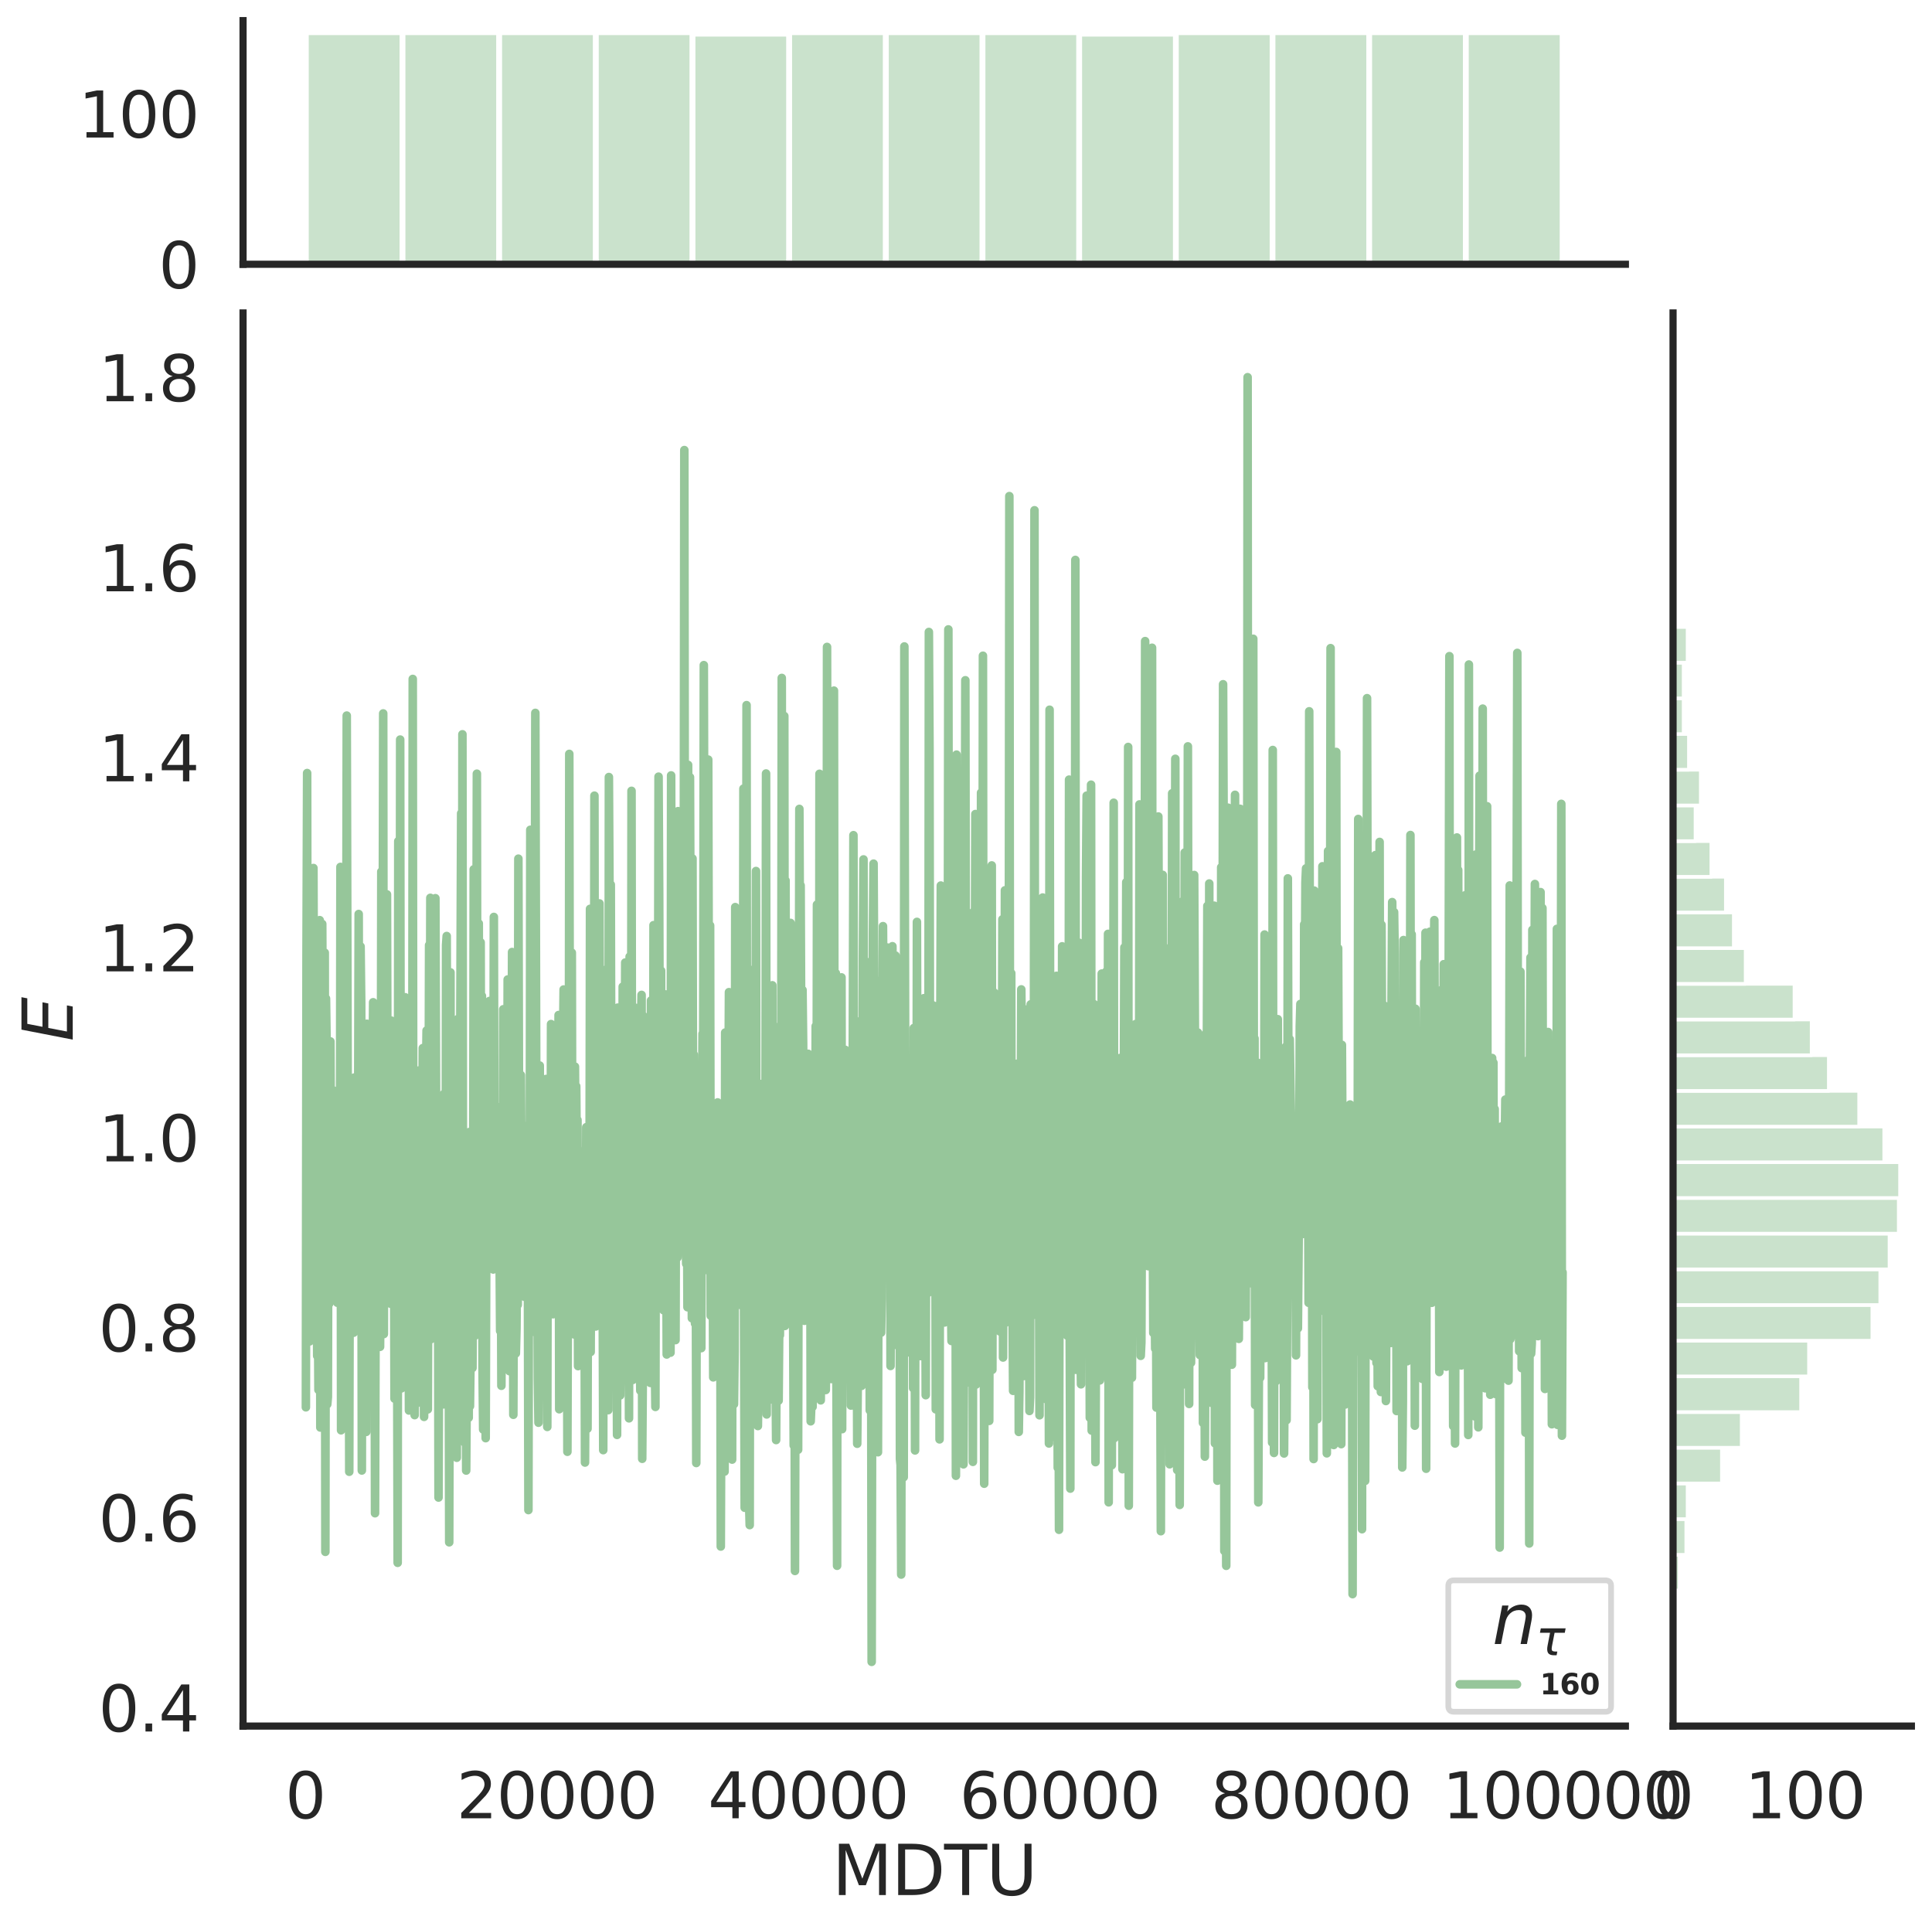 <?xml version="1.0" encoding="utf-8" standalone="no"?>
<!DOCTYPE svg PUBLIC "-//W3C//DTD SVG 1.1//EN"
  "http://www.w3.org/Graphics/SVG/1.1/DTD/svg11.dtd">
<svg height="674.159pt" version="1.1" viewBox="0 0 674.984 674.159" width="674.984pt" xmlns="http://www.w3.org/2000/svg" xmlns:xlink="http://www.w3.org/1999/xlink">
 <defs>
  <style type="text/css">*{stroke-linecap:butt;stroke-linejoin:round;}</style>
 </defs>
 <g id="figure_1">
  <g id="patch_1">
   <path d="M 0 674.159 
L 674.984 674.159 
L 674.984 0 
L 0 0 
z
" style="fill:#ffffff;"/>
  </g>
  <g id="axes_1">
   <g id="patch_2">
    <path d="M 84.914 602.94 
L 567.864 602.94 
L 567.864 109.327 
L 84.914 109.327 
z
" style="fill:none;"/>
   </g>
   <g id="matplotlib.axis_1">
    <g id="xtick_1">
     <g id="text_1">
      <!-- 0 -->
      <g style="fill:#262626;" transform="translate(99.648 635.157)scale(0.22 -0.22)">
       <defs>
        <path d="M 2034 4250 
Q 1547 4250 1301 3770 
Q 1056 3291 1056 2328 
Q 1056 1369 1301 889 
Q 1547 409 2034 409 
Q 2525 409 2770 889 
Q 3016 1369 3016 2328 
Q 3016 3291 2770 3770 
Q 2525 4250 2034 4250 
z
M 2034 4750 
Q 2819 4750 3233 4129 
Q 3647 3509 3647 2328 
Q 3647 1150 3233 529 
Q 2819 -91 2034 -91 
Q 1250 -91 836 529 
Q 422 1150 422 2328 
Q 422 3509 836 4129 
Q 1250 4750 2034 4750 
z
" id="DejaVuSans-30" transform="scale(0.016)"/>
       </defs>
       <use xlink:href="#DejaVuSans-30"/>
      </g>
     </g>
    </g>
    <g id="xtick_2">
     <g id="text_2">
      <!-- 20000 -->
      <g style="fill:#262626;" transform="translate(159.506 635.157)scale(0.22 -0.22)">
       <defs>
        <path d="M 1228 531 
L 3431 531 
L 3431 0 
L 469 0 
L 469 531 
Q 828 903 1448 1529 
Q 2069 2156 2228 2338 
Q 2531 2678 2651 2914 
Q 2772 3150 2772 3378 
Q 2772 3750 2511 3984 
Q 2250 4219 1831 4219 
Q 1534 4219 1204 4116 
Q 875 4013 500 3803 
L 500 4441 
Q 881 4594 1212 4672 
Q 1544 4750 1819 4750 
Q 2544 4750 2975 4387 
Q 3406 4025 3406 3419 
Q 3406 3131 3298 2873 
Q 3191 2616 2906 2266 
Q 2828 2175 2409 1742 
Q 1991 1309 1228 531 
z
" id="DejaVuSans-32" transform="scale(0.016)"/>
       </defs>
       <use xlink:href="#DejaVuSans-32"/>
       <use x="63.623" xlink:href="#DejaVuSans-30"/>
       <use x="127.246" xlink:href="#DejaVuSans-30"/>
       <use x="190.869" xlink:href="#DejaVuSans-30"/>
       <use x="254.492" xlink:href="#DejaVuSans-30"/>
      </g>
     </g>
    </g>
    <g id="xtick_3">
     <g id="text_3">
      <!-- 40000 -->
      <g style="fill:#262626;" transform="translate(247.359 635.157)scale(0.22 -0.22)">
       <defs>
        <path d="M 2419 4116 
L 825 1625 
L 2419 1625 
L 2419 4116 
z
M 2253 4666 
L 3047 4666 
L 3047 1625 
L 3713 1625 
L 3713 1100 
L 3047 1100 
L 3047 0 
L 2419 0 
L 2419 1100 
L 313 1100 
L 313 1709 
L 2253 4666 
z
" id="DejaVuSans-34" transform="scale(0.016)"/>
       </defs>
       <use xlink:href="#DejaVuSans-34"/>
       <use x="63.623" xlink:href="#DejaVuSans-30"/>
       <use x="127.246" xlink:href="#DejaVuSans-30"/>
       <use x="190.869" xlink:href="#DejaVuSans-30"/>
       <use x="254.492" xlink:href="#DejaVuSans-30"/>
      </g>
     </g>
    </g>
    <g id="xtick_4">
     <g id="text_4">
      <!-- 60000 -->
      <g style="fill:#262626;" transform="translate(335.212 635.157)scale(0.22 -0.22)">
       <defs>
        <path d="M 2113 2584 
Q 1688 2584 1439 2293 
Q 1191 2003 1191 1497 
Q 1191 994 1439 701 
Q 1688 409 2113 409 
Q 2538 409 2786 701 
Q 3034 994 3034 1497 
Q 3034 2003 2786 2293 
Q 2538 2584 2113 2584 
z
M 3366 4563 
L 3366 3988 
Q 3128 4100 2886 4159 
Q 2644 4219 2406 4219 
Q 1781 4219 1451 3797 
Q 1122 3375 1075 2522 
Q 1259 2794 1537 2939 
Q 1816 3084 2150 3084 
Q 2853 3084 3261 2657 
Q 3669 2231 3669 1497 
Q 3669 778 3244 343 
Q 2819 -91 2113 -91 
Q 1303 -91 875 529 
Q 447 1150 447 2328 
Q 447 3434 972 4092 
Q 1497 4750 2381 4750 
Q 2619 4750 2861 4703 
Q 3103 4656 3366 4563 
z
" id="DejaVuSans-36" transform="scale(0.016)"/>
       </defs>
       <use xlink:href="#DejaVuSans-36"/>
       <use x="63.623" xlink:href="#DejaVuSans-30"/>
       <use x="127.246" xlink:href="#DejaVuSans-30"/>
       <use x="190.869" xlink:href="#DejaVuSans-30"/>
       <use x="254.492" xlink:href="#DejaVuSans-30"/>
      </g>
     </g>
    </g>
    <g id="xtick_5">
     <g id="text_5">
      <!-- 80000 -->
      <g style="fill:#262626;" transform="translate(423.065 635.157)scale(0.22 -0.22)">
       <defs>
        <path d="M 2034 2216 
Q 1584 2216 1326 1975 
Q 1069 1734 1069 1313 
Q 1069 891 1326 650 
Q 1584 409 2034 409 
Q 2484 409 2743 651 
Q 3003 894 3003 1313 
Q 3003 1734 2745 1975 
Q 2488 2216 2034 2216 
z
M 1403 2484 
Q 997 2584 770 2862 
Q 544 3141 544 3541 
Q 544 4100 942 4425 
Q 1341 4750 2034 4750 
Q 2731 4750 3128 4425 
Q 3525 4100 3525 3541 
Q 3525 3141 3298 2862 
Q 3072 2584 2669 2484 
Q 3125 2378 3379 2068 
Q 3634 1759 3634 1313 
Q 3634 634 3220 271 
Q 2806 -91 2034 -91 
Q 1263 -91 848 271 
Q 434 634 434 1313 
Q 434 1759 690 2068 
Q 947 2378 1403 2484 
z
M 1172 3481 
Q 1172 3119 1398 2916 
Q 1625 2713 2034 2713 
Q 2441 2713 2670 2916 
Q 2900 3119 2900 3481 
Q 2900 3844 2670 4047 
Q 2441 4250 2034 4250 
Q 1625 4250 1398 4047 
Q 1172 3844 1172 3481 
z
" id="DejaVuSans-38" transform="scale(0.016)"/>
       </defs>
       <use xlink:href="#DejaVuSans-38"/>
       <use x="63.623" xlink:href="#DejaVuSans-30"/>
       <use x="127.246" xlink:href="#DejaVuSans-30"/>
       <use x="190.869" xlink:href="#DejaVuSans-30"/>
       <use x="254.492" xlink:href="#DejaVuSans-30"/>
      </g>
     </g>
    </g>
    <g id="xtick_6">
     <g id="text_6">
      <!-- 100000 -->
      <g style="fill:#262626;" transform="translate(503.919 635.157)scale(0.22 -0.22)">
       <defs>
        <path d="M 794 531 
L 1825 531 
L 1825 4091 
L 703 3866 
L 703 4441 
L 1819 4666 
L 2450 4666 
L 2450 531 
L 3481 531 
L 3481 0 
L 794 0 
L 794 531 
z
" id="DejaVuSans-31" transform="scale(0.016)"/>
       </defs>
       <use xlink:href="#DejaVuSans-31"/>
       <use x="63.623" xlink:href="#DejaVuSans-30"/>
       <use x="127.246" xlink:href="#DejaVuSans-30"/>
       <use x="190.869" xlink:href="#DejaVuSans-30"/>
       <use x="254.492" xlink:href="#DejaVuSans-30"/>
       <use x="318.115" xlink:href="#DejaVuSans-30"/>
      </g>
     </g>
    </g>
    <g id="text_7">
     <!-- MDTU -->
     <g style="fill:#262626;" transform="translate(290.683 661.968)scale(0.24 -0.24)">
      <defs>
       <path d="M 628 4666 
L 1569 4666 
L 2759 1491 
L 3956 4666 
L 4897 4666 
L 4897 0 
L 4281 0 
L 4281 4097 
L 3078 897 
L 2444 897 
L 1241 4097 
L 1241 0 
L 628 0 
L 628 4666 
z
" id="DejaVuSans-4d" transform="scale(0.016)"/>
       <path d="M 1259 4147 
L 1259 519 
L 2022 519 
Q 2988 519 3436 956 
Q 3884 1394 3884 2338 
Q 3884 3275 3436 3711 
Q 2988 4147 2022 4147 
L 1259 4147 
z
M 628 4666 
L 1925 4666 
Q 3281 4666 3915 4102 
Q 4550 3538 4550 2338 
Q 4550 1131 3912 565 
Q 3275 0 1925 0 
L 628 0 
L 628 4666 
z
" id="DejaVuSans-44" transform="scale(0.016)"/>
       <path d="M -19 4666 
L 3928 4666 
L 3928 4134 
L 2272 4134 
L 2272 0 
L 1638 0 
L 1638 4134 
L -19 4134 
L -19 4666 
z
" id="DejaVuSans-54" transform="scale(0.016)"/>
       <path d="M 556 4666 
L 1191 4666 
L 1191 1831 
Q 1191 1081 1462 751 
Q 1734 422 2344 422 
Q 2950 422 3222 751 
Q 3494 1081 3494 1831 
L 3494 4666 
L 4128 4666 
L 4128 1753 
Q 4128 841 3676 375 
Q 3225 -91 2344 -91 
Q 1459 -91 1007 375 
Q 556 841 556 1753 
L 556 4666 
z
" id="DejaVuSans-55" transform="scale(0.016)"/>
      </defs>
      <use xlink:href="#DejaVuSans-4d"/>
      <use x="86.279" xlink:href="#DejaVuSans-44"/>
      <use x="163.281" xlink:href="#DejaVuSans-54"/>
      <use x="224.365" xlink:href="#DejaVuSans-55"/>
     </g>
    </g>
   </g>
   <g id="matplotlib.axis_2">
    <g id="ytick_1">
     <g id="text_8">
      <!-- 0.4 -->
      <g style="fill:#262626;" transform="translate(34.428 604.835)scale(0.22 -0.22)">
       <defs>
        <path d="M 684 794 
L 1344 794 
L 1344 0 
L 684 0 
L 684 794 
z
" id="DejaVuSans-2e" transform="scale(0.016)"/>
       </defs>
       <use xlink:href="#DejaVuSans-30"/>
       <use x="63.623" xlink:href="#DejaVuSans-2e"/>
       <use x="95.41" xlink:href="#DejaVuSans-34"/>
      </g>
     </g>
    </g>
    <g id="ytick_2">
     <g id="text_9">
      <!-- 0.6 -->
      <g style="fill:#262626;" transform="translate(34.428 538.452)scale(0.22 -0.22)">
       <use xlink:href="#DejaVuSans-30"/>
       <use x="63.623" xlink:href="#DejaVuSans-2e"/>
       <use x="95.41" xlink:href="#DejaVuSans-36"/>
      </g>
     </g>
    </g>
    <g id="ytick_3">
     <g id="text_10">
      <!-- 0.8 -->
      <g style="fill:#262626;" transform="translate(34.428 472.069)scale(0.22 -0.22)">
       <use xlink:href="#DejaVuSans-30"/>
       <use x="63.623" xlink:href="#DejaVuSans-2e"/>
       <use x="95.41" xlink:href="#DejaVuSans-38"/>
      </g>
     </g>
    </g>
    <g id="ytick_4">
     <g id="text_11">
      <!-- 1.0 -->
      <g style="fill:#262626;" transform="translate(34.428 405.687)scale(0.22 -0.22)">
       <use xlink:href="#DejaVuSans-31"/>
       <use x="63.623" xlink:href="#DejaVuSans-2e"/>
       <use x="95.41" xlink:href="#DejaVuSans-30"/>
      </g>
     </g>
    </g>
    <g id="ytick_5">
     <g id="text_12">
      <!-- 1.2 -->
      <g style="fill:#262626;" transform="translate(34.428 339.304)scale(0.22 -0.22)">
       <use xlink:href="#DejaVuSans-31"/>
       <use x="63.623" xlink:href="#DejaVuSans-2e"/>
       <use x="95.41" xlink:href="#DejaVuSans-32"/>
      </g>
     </g>
    </g>
    <g id="ytick_6">
     <g id="text_13">
      <!-- 1.4 -->
      <g style="fill:#262626;" transform="translate(34.428 272.921)scale(0.22 -0.22)">
       <use xlink:href="#DejaVuSans-31"/>
       <use x="63.623" xlink:href="#DejaVuSans-2e"/>
       <use x="95.41" xlink:href="#DejaVuSans-34"/>
      </g>
     </g>
    </g>
    <g id="ytick_7">
     <g id="text_14">
      <!-- 1.6 -->
      <g style="fill:#262626;" transform="translate(34.428 206.538)scale(0.22 -0.22)">
       <use xlink:href="#DejaVuSans-31"/>
       <use x="63.623" xlink:href="#DejaVuSans-2e"/>
       <use x="95.41" xlink:href="#DejaVuSans-36"/>
      </g>
     </g>
    </g>
    <g id="ytick_8">
     <g id="text_15">
      <!-- 1.8 -->
      <g style="fill:#262626;" transform="translate(34.428 140.155)scale(0.22 -0.22)">
       <use xlink:href="#DejaVuSans-31"/>
       <use x="63.623" xlink:href="#DejaVuSans-2e"/>
       <use x="95.41" xlink:href="#DejaVuSans-38"/>
      </g>
     </g>
    </g>
    <g id="text_16">
     <!-- $E$ -->
     <g style="fill:#262626;" transform="translate(25.436 363.813)rotate(-90)scale(0.24 -0.24)">
      <defs>
       <path d="M 1081 4666 
L 4031 4666 
L 3928 4134 
L 1606 4134 
L 1338 2753 
L 3566 2753 
L 3463 2222 
L 1234 2222 
L 909 531 
L 3284 531 
L 3181 0 
L 172 0 
L 1081 4666 
z
" id="DejaVuSans-Oblique-45" transform="scale(0.016)"/>
      </defs>
      <use transform="translate(0 0.094)" xlink:href="#DejaVuSans-Oblique-45"/>
     </g>
    </g>
   </g>
   <g id="line2d_1">
    <path clip-path="url(#p1bda249f37)" d="M 106.867 491.587 
L 107.086 333.846 
L 107.306 270.037 
L 107.526 452.778 
L 107.745 456.443 
L 107.965 446.157 
L 108.184 468.561 
L 108.404 360.386 
L 108.624 461.802 
L 108.843 446.011 
L 109.063 362.826 
L 109.283 463.717 
L 109.502 303.212 
L 109.722 371.588 
L 109.941 322.833 
L 110.161 355.976 
L 110.381 445.389 
L 110.6 406.661 
L 110.82 473.621 
L 111.04 450.726 
L 111.259 485.503 
L 111.479 455.342 
L 111.699 321.425 
L 111.918 498.644 
L 112.138 425.204 
L 112.357 404.059 
L 112.577 322.738 
L 112.797 373.567 
L 113.016 397.56 
L 113.236 461.784 
L 113.456 332.787 
L 113.675 542.08 
L 113.895 348.789 
L 114.114 365.249 
L 114.334 490.532 
L 114.554 487.958 
L 114.773 379.547 
L 114.993 455.42 
L 115.213 454.779 
L 115.432 363.782 
L 115.652 411.685 
L 115.872 416.198 
L 116.091 426.263 
L 116.53 380.946 
L 116.75 405.434 
L 116.97 409.318 
L 117.189 401.774 
L 117.409 422.995 
L 117.629 433.35 
L 117.848 455.062 
L 118.068 434.913 
L 118.288 382.161 
L 118.727 445.879 
L 118.946 302.831 
L 119.166 499.618 
L 119.386 403.522 
L 119.605 411.306 
L 119.825 320.619 
L 120.045 442.887 
L 120.484 367.27 
L 120.703 415.967 
L 120.923 380.487 
L 121.143 249.964 
L 121.582 426.763 
L 121.802 405.948 
L 122.021 514.099 
L 122.241 405.223 
L 122.461 394.753 
L 122.68 415.468 
L 122.9 400.267 
L 123.119 443.369 
L 123.339 424.452 
L 123.559 465.525 
L 123.778 376.405 
L 123.998 441.264 
L 124.218 425.465 
L 124.437 442.207 
L 124.657 390.086 
L 124.876 412.214 
L 125.096 404.145 
L 125.316 319.281 
L 125.535 433.316 
L 125.755 424.449 
L 125.975 330.609 
L 126.194 350.157 
L 126.414 513.661 
L 126.634 369.548 
L 126.853 449.866 
L 127.073 402.866 
L 127.292 489.858 
L 127.512 473.385 
L 127.732 382.799 
L 127.951 500.178 
L 128.171 357.617 
L 128.391 388.185 
L 128.61 474.19 
L 128.83 466.677 
L 129.049 366.422 
L 129.269 489.765 
L 129.489 418.017 
L 129.708 419.058 
L 129.928 405.084 
L 130.367 350.103 
L 130.587 417.437 
L 130.807 405.699 
L 131.026 528.586 
L 131.465 369.83 
L 131.685 355.449 
L 131.905 371.179 
L 132.344 373.432 
L 132.564 465.086 
L 132.783 470.458 
L 133.003 433.419 
L 133.222 304.464 
L 133.442 411.833 
L 133.662 362.562 
L 133.881 249.211 
L 134.101 466.002 
L 134.321 357.888 
L 134.54 396.614 
L 134.76 353.687 
L 134.98 398.585 
L 135.199 312.427 
L 135.419 404.557 
L 136.078 443.991 
L 136.297 388.747 
L 136.517 455.428 
L 136.737 356.525 
L 136.956 359.083 
L 137.176 397.615 
L 137.396 402.992 
L 137.615 404.308 
L 137.835 488.563 
L 138.054 405.201 
L 138.274 440.523 
L 138.713 449.5 
L 138.933 545.908 
L 139.153 293.814 
L 139.592 429.109 
L 139.811 258.338 
L 140.031 444.183 
L 140.251 484.976 
L 140.47 388.346 
L 140.91 462.643 
L 141.569 348.362 
L 141.788 373.872 
L 142.008 462.623 
L 142.227 399.782 
L 142.447 421.614 
L 142.667 425.114 
L 142.886 492.704 
L 143.326 370.64 
L 143.545 402.924 
L 143.765 416.457 
L 143.984 455.7 
L 144.204 237.165 
L 144.424 454.649 
L 144.643 439.137 
L 144.863 494.32 
L 145.083 397.989 
L 145.302 485.229 
L 145.522 438.576 
L 145.742 490.103 
L 145.961 430.363 
L 146.181 419.585 
L 146.4 373.932 
L 146.62 381.585 
L 146.84 416.476 
L 147.279 373.537 
L 147.499 412.762 
L 147.718 366.115 
L 148.157 494.932 
L 148.377 477.487 
L 148.597 450.293 
L 148.816 378.247 
L 149.036 359.976 
L 149.256 468.036 
L 149.475 492.313 
L 149.915 330.145 
L 150.134 395.34 
L 150.354 313.632 
L 150.573 467.79 
L 150.793 391.969 
L 151.013 404.374 
L 151.232 430.654 
L 151.452 387.395 
L 151.672 453.055 
L 152.111 313.759 
L 152.55 445.686 
L 152.77 406.561 
L 152.989 405.213 
L 153.209 523.107 
L 153.429 456.116 
L 153.648 478.126 
L 153.868 459.084 
L 154.307 467.659 
L 154.527 436.71 
L 154.746 487.45 
L 154.966 490.569 
L 155.186 382.03 
L 155.405 418.75 
L 155.625 480.417 
L 155.845 330.179 
L 156.064 326.966 
L 156.284 409.391 
L 156.504 387.143 
L 156.723 439.991 
L 156.943 538.744 
L 157.382 339.662 
L 157.602 508.739 
L 158.041 394.501 
L 158.261 451.358 
L 158.48 411.781 
L 158.7 405.963 
L 158.919 396.506 
L 159.139 418.91 
L 159.578 509.205 
L 160.018 355.925 
L 160.237 467.237 
L 160.457 401.635 
L 160.677 394.475 
L 161.116 284.115 
L 161.335 457.943 
L 161.555 256.502 
L 161.775 449.391 
L 161.994 457.956 
L 162.214 454.427 
L 162.434 504.046 
L 162.653 399.112 
L 162.873 513.681 
L 163.312 451.199 
L 163.532 447.88 
L 163.751 495.232 
L 163.971 395.448 
L 164.191 491.193 
L 164.41 472.859 
L 164.63 411.383 
L 164.85 398.283 
L 165.069 477.853 
L 165.289 432.231 
L 165.508 303.675 
L 165.728 451.019 
L 165.948 466.565 
L 166.167 457.304 
L 166.607 270.263 
L 166.826 435.131 
L 167.266 322.568 
L 167.485 457.011 
L 167.924 329.179 
L 168.144 428.36 
L 168.364 347.893 
L 168.583 477.742 
L 168.803 499.34 
L 169.023 400.24 
L 169.242 428.91 
L 169.462 350.762 
L 169.681 502.365 
L 170.121 358.458 
L 170.34 414.069 
L 170.56 419.782 
L 170.78 408.642 
L 170.999 349.667 
L 171.219 397.599 
L 171.439 405.88 
L 171.658 354.225 
L 171.878 436.166 
L 172.317 443.448 
L 172.537 320.3 
L 172.756 420.196 
L 172.976 400.665 
L 173.196 438.913 
L 173.415 433.27 
L 173.635 386.661 
L 173.854 397.048 
L 174.074 421.692 
L 174.294 402.876 
L 174.733 464.919 
L 174.953 419.542 
L 175.172 484.067 
L 175.392 444.872 
L 175.612 428.416 
L 175.831 352.552 
L 176.49 420.863 
L 176.71 427.806 
L 176.929 440.048 
L 177.149 434.806 
L 177.369 342.156 
L 177.588 407.487 
L 177.808 385.199 
L 178.027 478.978 
L 178.247 358.664 
L 178.467 453.207 
L 178.906 332.559 
L 179.126 388.322 
L 179.345 494.203 
L 179.785 377.059 
L 180.004 460.493 
L 180.224 472.751 
L 180.443 463.903 
L 180.663 432.683 
L 180.883 455.807 
L 181.102 299.945 
L 181.322 388.355 
L 181.542 418.623 
L 181.761 421.478 
L 181.981 375.531 
L 182.2 410.733 
L 182.42 411.24 
L 182.64 393.003 
L 183.299 453.007 
L 183.738 402.33 
L 183.958 434.496 
L 184.177 448.989 
L 184.397 421.802 
L 184.616 527.487 
L 184.836 407.886 
L 185.056 434.139 
L 185.275 289.859 
L 185.495 372.973 
L 185.715 312.08 
L 185.934 419.473 
L 186.154 465.211 
L 186.374 388.12 
L 186.593 413.932 
L 186.813 352.862 
L 187.032 249.024 
L 187.472 431.442 
L 187.691 425.73 
L 187.911 481.46 
L 188.131 496.966 
L 188.35 385.858 
L 188.57 372.214 
L 188.789 452.013 
L 189.009 460.186 
L 189.448 397.288 
L 189.668 469.392 
L 189.888 410.022 
L 190.327 385.148 
L 190.547 477.215 
L 190.766 376.908 
L 190.986 463.025 
L 191.205 498.439 
L 191.425 377.217 
L 191.645 394.943 
L 191.864 448.647 
L 192.084 422.578 
L 192.304 443.611 
L 192.523 357.726 
L 192.743 363.643 
L 192.962 392.951 
L 193.182 459.081 
L 193.402 447.696 
L 193.621 456.562 
L 193.841 398.076 
L 194.061 401.062 
L 194.28 386.773 
L 194.5 442.454 
L 194.72 445.399 
L 194.939 376.412 
L 195.159 354.566 
L 195.378 492.264 
L 195.598 381.713 
L 195.818 379.525 
L 196.037 454.21 
L 196.257 486.902 
L 196.477 374.104 
L 196.696 364.736 
L 196.916 345.654 
L 197.135 412.044 
L 197.355 423.754 
L 197.575 489.986 
L 197.794 396.851 
L 198.014 417.589 
L 198.234 507.115 
L 198.453 430.951 
L 198.673 461.496 
L 198.893 263.347 
L 199.112 397.829 
L 199.332 418.698 
L 199.551 345.764 
L 199.771 332.781 
L 199.991 434.505 
L 200.21 414.939 
L 200.43 460.965 
L 200.65 466.143 
L 200.869 372.577 
L 201.089 402.147 
L 201.309 379.406 
L 201.528 407.971 
L 201.748 391.205 
L 201.967 477.199 
L 202.187 451.593 
L 202.407 444.607 
L 202.626 412.817 
L 202.846 429.603 
L 203.066 430.432 
L 203.505 462.836 
L 203.724 402.134 
L 203.944 428.656 
L 204.164 428.833 
L 204.383 510.883 
L 204.603 468.67 
L 204.823 393.747 
L 205.262 499.062 
L 205.482 416.647 
L 205.701 456.113 
L 205.921 444.316 
L 206.14 317.481 
L 206.36 472.258 
L 206.58 409.983 
L 206.799 445.464 
L 207.019 407.431 
L 207.239 455.939 
L 207.458 437.237 
L 207.678 277.94 
L 207.897 442.975 
L 208.117 463.362 
L 208.337 326.696 
L 208.556 408.296 
L 208.776 389.011 
L 208.996 436.495 
L 209.215 390.62 
L 209.435 315.583 
L 209.874 460.034 
L 210.094 458.177 
L 210.313 381.097 
L 210.753 506.548 
L 210.972 370.453 
L 211.192 363.874 
L 211.412 371.355 
L 211.631 460.943 
L 211.851 424.778 
L 212.07 434.712 
L 212.29 338.265 
L 212.51 492.578 
L 212.729 271.432 
L 212.949 311.971 
L 213.169 409.954 
L 213.388 309.017 
L 213.608 399.513 
L 213.828 396.731 
L 214.047 451.861 
L 214.267 384.771 
L 214.486 454.444 
L 214.706 379.393 
L 215.145 465.006 
L 215.365 451.249 
L 215.585 501.226 
L 215.804 351.981 
L 216.024 440.99 
L 216.243 472.12 
L 216.683 487.431 
L 216.902 465.615 
L 217.122 397.016 
L 217.342 453.945 
L 217.561 344.653 
L 217.781 445.155 
L 218.001 430.029 
L 218.22 392.797 
L 218.44 336.229 
L 218.879 434.516 
L 219.099 354.003 
L 219.318 375.872 
L 219.538 413.137 
L 219.758 495.442 
L 219.977 334.153 
L 220.197 469.411 
L 220.417 471.811 
L 220.636 276.254 
L 220.856 447.447 
L 221.075 482.022 
L 221.295 474.827 
L 221.515 402.708 
L 221.734 451.97 
L 221.954 438.664 
L 222.174 352.076 
L 222.393 446.465 
L 222.832 373.262 
L 223.052 476.386 
L 223.272 367.493 
L 223.491 468.599 
L 223.711 485.774 
L 223.931 359.759 
L 224.15 347.537 
L 224.37 509.575 
L 224.59 479.2 
L 224.809 354.955 
L 225.029 394.64 
L 225.248 367.012 
L 225.688 450.901 
L 225.907 380.212 
L 226.127 360.062 
L 226.347 427.079 
L 226.566 373.559 
L 226.786 362.339 
L 227.005 375.922 
L 227.225 483.07 
L 227.445 349.498 
L 227.664 467.745 
L 228.104 445.735 
L 228.323 323.174 
L 228.543 346.055 
L 228.763 473.221 
L 228.982 491.453 
L 229.202 356.43 
L 229.421 416.05 
L 229.641 386.477 
L 229.861 391.396 
L 230.08 271.303 
L 230.3 312.314 
L 230.52 379.257 
L 230.739 377.665 
L 230.959 339.066 
L 231.178 435.458 
L 231.618 400.665 
L 231.837 457.691 
L 232.057 428.766 
L 232.277 348.233 
L 232.496 347.376 
L 232.936 473.138 
L 233.155 402.01 
L 233.375 408.577 
L 233.814 453.476 
L 234.034 411.223 
L 234.253 472.504 
L 234.473 270.864 
L 234.912 440.978 
L 235.132 384.607 
L 235.352 415.218 
L 235.571 429.617 
L 235.791 397.75 
L 236.01 468.111 
L 236.23 379.878 
L 236.45 400.449 
L 236.669 439.297 
L 236.889 283.351 
L 237.109 384.961 
L 237.328 397.479 
L 237.548 361.078 
L 237.767 289.635 
L 237.987 360.585 
L 238.207 353.809 
L 238.426 292.804 
L 238.646 428.763 
L 238.866 340.218 
L 239.085 157.218 
L 239.305 352.804 
L 239.525 432.085 
L 239.744 441.481 
L 239.964 402.432 
L 240.183 456.625 
L 240.403 267.182 
L 240.623 451.22 
L 240.842 433.268 
L 241.062 271.489 
L 241.501 406.415 
L 241.721 460.474 
L 241.94 299.883 
L 242.16 416.558 
L 242.38 368.345 
L 242.599 403.731 
L 242.819 462.341 
L 243.039 408.428 
L 243.258 511.043 
L 243.478 415.348 
L 243.917 465.754 
L 244.137 397.341 
L 244.356 381.08 
L 244.576 435.168 
L 244.796 448.84 
L 245.015 470.918 
L 245.235 396.096 
L 245.455 361.114 
L 245.674 372.548 
L 245.894 232.338 
L 246.113 322.791 
L 246.772 408.153 
L 246.992 372.555 
L 247.212 360.359 
L 247.431 265.338 
L 247.871 444.191 
L 248.09 323.281 
L 248.31 459.608 
L 248.529 405.807 
L 248.749 434.202 
L 248.969 430.777 
L 249.188 481.129 
L 249.408 406.603 
L 249.628 420.47 
L 249.847 419.413 
L 250.067 436.91 
L 250.287 435.211 
L 250.506 471.296 
L 250.726 385.091 
L 250.945 449.644 
L 251.165 422.005 
L 251.385 462.267 
L 251.604 423.903 
L 251.824 540.224 
L 252.044 478.216 
L 252.263 471.446 
L 252.483 451.965 
L 252.702 396.928 
L 252.922 430.352 
L 253.142 514.047 
L 253.361 360.688 
L 253.581 490.215 
L 253.801 395.308 
L 254.02 481.884 
L 254.24 417.164 
L 254.46 391.999 
L 254.679 346.574 
L 255.118 419.577 
L 255.338 369.16 
L 255.558 468.611 
L 255.777 509.85 
L 255.997 389.666 
L 256.436 490.499 
L 256.656 472.14 
L 256.875 316.866 
L 257.095 370.252 
L 257.315 365.995 
L 257.534 415.422 
L 257.754 389.593 
L 257.974 450.428 
L 258.193 436.08 
L 258.413 429.894 
L 258.633 359.801 
L 258.852 455.877 
L 259.072 423.476 
L 259.291 451.605 
L 259.511 426.983 
L 259.731 275.489 
L 259.95 457.321 
L 260.17 526.674 
L 260.39 378.798 
L 260.609 451.02 
L 260.829 246.315 
L 261.048 467.201 
L 261.268 369.487 
L 261.488 369.981 
L 261.707 524.894 
L 261.927 532.735 
L 262.147 338.816 
L 262.366 488.646 
L 262.806 375.22 
L 263.025 399.562 
L 263.245 446.972 
L 263.464 371.03 
L 263.684 427.358 
L 263.904 416.211 
L 264.123 304.262 
L 264.343 475.872 
L 264.563 416.08 
L 264.782 498.127 
L 265.002 482.08 
L 265.221 478.383 
L 265.441 466.486 
L 265.661 378.651 
L 265.88 403.401 
L 266.1 460.384 
L 266.32 440.189 
L 266.539 482.788 
L 266.979 387.226 
L 267.198 401.351 
L 267.418 403.921 
L 267.637 270.194 
L 267.857 494.085 
L 268.077 377.935 
L 268.516 446.26 
L 268.736 399.512 
L 269.175 488.851 
L 269.395 405.099 
L 269.614 383.346 
L 269.834 344.178 
L 270.053 464.671 
L 270.493 358.504 
L 270.712 460.812 
L 270.932 475.796 
L 271.152 503.021 
L 271.591 429.27 
L 271.81 417.678 
L 272.03 489.258 
L 272.25 463.302 
L 272.469 466.422 
L 272.689 414.892 
L 272.909 410.244 
L 273.128 236.815 
L 273.348 453.833 
L 273.568 419.384 
L 273.787 443.834 
L 274.007 250.111 
L 274.226 463.166 
L 274.446 307.579 
L 274.666 446.947 
L 274.885 442.185 
L 275.325 374.214 
L 275.544 353.178 
L 275.764 430.212 
L 275.983 452.049 
L 276.203 322.387 
L 276.423 431.383 
L 276.642 426.612 
L 276.862 408.968 
L 277.301 504.904 
L 277.521 427.005 
L 277.741 548.749 
L 277.96 454.304 
L 278.18 487.068 
L 278.619 374.699 
L 278.839 506.411 
L 279.278 282.564 
L 279.498 333.547 
L 279.717 309.292 
L 280.156 417.753 
L 280.376 345.811 
L 280.596 364.76 
L 280.815 453.487 
L 281.035 461.363 
L 281.255 448.594 
L 281.474 378.708 
L 281.694 397.401 
L 281.914 434.424 
L 282.133 433.639 
L 282.353 368.11 
L 282.572 373.839 
L 282.792 388.433 
L 283.012 378.764 
L 283.231 496.476 
L 283.451 491.081 
L 283.671 383.185 
L 283.89 491.438 
L 284.11 399.575 
L 284.33 439.489 
L 284.549 407.704 
L 284.769 431.804 
L 284.988 358.422 
L 285.208 458.381 
L 285.428 315.989 
L 285.647 317.175 
L 285.867 364.984 
L 286.087 480.545 
L 286.306 270.301 
L 286.745 489.154 
L 287.185 431.334 
L 287.404 421.184 
L 287.624 404.812 
L 287.844 466.498 
L 288.063 420.311 
L 288.283 405.711 
L 288.503 485.55 
L 288.722 463.293 
L 288.942 225.982 
L 289.161 344.417 
L 289.381 384.858 
L 289.601 286.049 
L 289.82 312.36 
L 290.26 463.104 
L 290.479 481.709 
L 290.699 364.568 
L 290.918 471.707 
L 291.138 435.016 
L 291.358 241.249 
L 291.577 410.575 
L 291.797 386.243 
L 292.017 339.948 
L 292.236 482.343 
L 292.456 546.938 
L 292.676 369.007 
L 293.115 437.073 
L 293.334 445.219 
L 293.554 426.258 
L 293.774 483.408 
L 293.993 341.417 
L 294.213 499.221 
L 294.433 393.384 
L 294.652 466.783 
L 294.872 455.563 
L 295.091 383.12 
L 295.311 366.724 
L 295.531 371.087 
L 295.75 389.914 
L 295.97 481.433 
L 296.629 406.737 
L 297.068 448.1 
L 297.288 490.968 
L 297.507 435.748 
L 297.727 439.465 
L 298.166 291.742 
L 298.386 427.452 
L 298.606 412.268 
L 298.825 491.285 
L 299.045 356.618 
L 299.484 504.314 
L 299.704 480.203 
L 299.923 409.563 
L 300.143 419.315 
L 300.363 438.279 
L 300.582 472.435 
L 300.802 458.724 
L 301.022 484.097 
L 301.241 479.124 
L 301.461 334.236 
L 301.68 300.206 
L 301.9 418.463 
L 302.12 345.076 
L 302.339 407.25 
L 302.559 429.884 
L 302.779 427.52 
L 302.998 447.023 
L 303.218 336.131 
L 303.438 428.188 
L 303.657 410.652 
L 303.877 492.667 
L 304.096 371.269 
L 304.316 442.543 
L 304.536 580.503 
L 304.975 325.655 
L 305.195 301.687 
L 305.414 340.333 
L 305.634 413.639 
L 305.853 435.778 
L 306.073 342.409 
L 306.293 432.693 
L 306.512 390.281 
L 306.732 507.285 
L 306.952 421.026 
L 307.171 436.91 
L 307.391 344.468 
L 307.611 426.202 
L 307.83 465.522 
L 308.05 453.66 
L 308.269 402.405 
L 308.489 323.519 
L 308.928 392.438 
L 309.148 428.679 
L 309.368 429.43 
L 309.587 431.593 
L 310.026 330.989 
L 310.685 432.918 
L 310.905 343.315 
L 311.125 477.145 
L 311.564 350.646 
L 311.784 330.534 
L 312.003 449.014 
L 312.223 444.302 
L 312.442 393.871 
L 312.662 462.521 
L 312.882 333.81 
L 313.101 445.542 
L 313.321 469.879 
L 313.541 452.195 
L 313.76 420.57 
L 313.98 418.837 
L 314.199 351.494 
L 314.419 509.604 
L 314.639 511.698 
L 314.858 550.011 
L 315.078 428.101 
L 315.298 377.683 
L 315.517 395.654 
L 315.737 515.991 
L 315.957 225.818 
L 316.396 452.912 
L 316.615 388.426 
L 316.835 369.185 
L 317.055 442.378 
L 317.274 372.983 
L 317.494 448.695 
L 317.933 472.486 
L 318.153 444.368 
L 318.373 398.136 
L 318.592 399.526 
L 318.812 409.064 
L 319.031 484.89 
L 319.251 359.11 
L 319.471 413.072 
L 319.69 506.653 
L 319.91 360.22 
L 320.13 470.548 
L 320.349 322.027 
L 320.569 417.993 
L 320.788 384.705 
L 321.008 432.574 
L 321.228 436.683 
L 321.447 411.11 
L 321.667 473.703 
L 321.887 397.577 
L 322.106 450.762 
L 322.326 450.366 
L 322.546 420.025 
L 322.765 348.693 
L 322.985 412.868 
L 323.204 411.978 
L 323.424 487.353 
L 323.644 372.467 
L 323.863 423.699 
L 324.083 431.12 
L 324.303 451.594 
L 324.522 220.756 
L 324.742 261.498 
L 324.961 416.694 
L 325.181 428.001 
L 325.401 389.294 
L 325.62 395.396 
L 325.84 351.133 
L 326.06 415.317 
L 326.279 361.399 
L 326.499 428.869 
L 326.719 388.946 
L 326.938 492.297 
L 327.158 351.461 
L 327.377 446.187 
L 327.597 384.381 
L 327.817 361.803 
L 328.036 377.595 
L 328.256 502.79 
L 328.476 373.186 
L 328.695 309.334 
L 328.915 450.331 
L 329.134 340.57 
L 329.354 432.146 
L 329.574 398.734 
L 329.793 460.873 
L 330.013 461.951 
L 330.233 390.457 
L 330.452 407.04 
L 330.672 340.521 
L 330.892 418.787 
L 331.111 365.078 
L 331.331 219.862 
L 331.55 415.1 
L 331.77 434.529 
L 331.99 366.19 
L 332.209 450.231 
L 332.429 468.426 
L 332.649 339.637 
L 332.868 455.836 
L 333.088 463.97 
L 333.308 410.875 
L 333.527 414.404 
L 333.747 355.854 
L 333.966 515.501 
L 334.186 263.601 
L 334.625 401.023 
L 334.845 394.488 
L 335.065 403.142 
L 335.284 332.012 
L 335.504 432.254 
L 335.723 341.134 
L 335.943 432.85 
L 336.163 474.488 
L 336.382 433.567 
L 336.602 511.509 
L 336.822 465.637 
L 337.261 237.624 
L 337.481 392.097 
L 337.7 404.918 
L 337.92 482.925 
L 338.139 363.338 
L 338.359 347.807 
L 338.579 415.306 
L 338.798 425.981 
L 339.238 424.623 
L 339.457 469.851 
L 339.677 400.812 
L 339.896 510.644 
L 340.116 318.531 
L 340.336 431.176 
L 340.775 284.365 
L 340.995 483.646 
L 341.214 448.318 
L 341.434 434.613 
L 341.654 411.493 
L 341.873 299.872 
L 342.093 458.607 
L 342.312 418.343 
L 342.532 458.667 
L 342.752 276.898 
L 342.971 362.124 
L 343.191 401.199 
L 343.411 229.061 
L 343.63 423.667 
L 343.85 518.275 
L 344.069 416.111 
L 344.289 435.773 
L 344.509 395.007 
L 344.948 484.975 
L 345.168 432.714 
L 345.387 350.687 
L 345.607 496.332 
L 345.827 410.557 
L 346.046 375.385 
L 346.266 451.053 
L 346.485 302.307 
L 346.705 478.478 
L 346.925 363.103 
L 347.144 367.618 
L 347.364 346.74 
L 347.584 419.628 
L 347.803 361.738 
L 348.243 371.712 
L 348.462 454.835 
L 348.682 403.135 
L 348.901 456.313 
L 349.121 411.755 
L 349.341 465.099 
L 349.56 416.299 
L 349.78 450.5 
L 350 407.57 
L 350.219 321.135 
L 350.439 474.193 
L 350.658 376.723 
L 350.878 413.68 
L 351.098 311.003 
L 351.317 462.045 
L 351.537 375.525 
L 351.757 389.179 
L 351.976 334.47 
L 352.196 391.716 
L 352.416 384.768 
L 352.635 173.296 
L 352.855 377.744 
L 353.074 373.288 
L 353.294 339.943 
L 353.514 460.214 
L 353.733 454.063 
L 353.953 485.836 
L 354.392 416.513 
L 354.612 453.51 
L 354.831 424.164 
L 355.051 416.791 
L 355.271 371.588 
L 355.49 432.534 
L 355.71 380.129 
L 355.93 500.182 
L 356.149 485.931 
L 356.369 405.715 
L 356.589 411.086 
L 356.808 345.611 
L 357.028 367.597 
L 357.247 434.681 
L 357.467 418.887 
L 357.687 480.656 
L 358.126 446.796 
L 358.346 352.641 
L 358.785 443.156 
L 359.004 468.209 
L 359.224 457.238 
L 359.444 421.93 
L 359.663 492.871 
L 359.883 488.082 
L 360.103 350.829 
L 360.322 442.048 
L 360.542 393.208 
L 360.762 459.44 
L 360.981 399.814 
L 361.201 398.608 
L 361.42 178.244 
L 361.64 437.144 
L 361.86 411.56 
L 362.079 421.97 
L 362.299 454.367 
L 362.519 379.6 
L 362.738 425.23 
L 362.958 423.786 
L 363.177 494.375 
L 363.397 352.463 
L 363.617 393.826 
L 363.836 474.756 
L 364.056 440.7 
L 364.276 313.518 
L 364.495 373.228 
L 364.715 385.037 
L 364.935 432.139 
L 365.154 426.352 
L 365.374 413.152 
L 365.593 488.819 
L 365.813 485.705 
L 366.033 392.359 
L 366.252 419.112 
L 366.472 504.224 
L 366.692 247.918 
L 366.911 375.348 
L 367.131 348.897 
L 367.57 501.956 
L 368.229 435.187 
L 368.449 463.286 
L 368.668 462.263 
L 368.888 454.864 
L 369.108 340.879 
L 369.547 512.708 
L 369.766 457.589 
L 369.986 534.368 
L 370.206 416.983 
L 370.425 416.56 
L 370.645 355.317 
L 370.865 428.819 
L 371.084 330.567 
L 371.304 411.307 
L 371.963 339.178 
L 372.182 439.422 
L 372.402 423.718 
L 372.622 375.015 
L 372.841 466.531 
L 373.061 360.988 
L 373.281 440.968 
L 373.5 272.341 
L 373.72 464.564 
L 373.939 519.988 
L 374.159 298.466 
L 374.379 436.957 
L 374.598 447.33 
L 374.818 374.801 
L 375.038 343.885 
L 375.477 446.729 
L 375.697 195.59 
L 375.916 478.486 
L 376.136 412.189 
L 376.575 469.894 
L 376.795 336.649 
L 377.014 329.326 
L 377.234 347.909 
L 377.454 467.852 
L 377.673 483.56 
L 377.893 367.745 
L 378.112 464.115 
L 378.332 384.762 
L 378.552 403.443 
L 378.771 407.633 
L 378.991 361.207 
L 379.211 438.946 
L 379.43 306.341 
L 379.65 277.939 
L 379.87 364.968 
L 380.089 390.71 
L 380.309 460.938 
L 380.528 414.623 
L 380.748 495.236 
L 381.187 274.106 
L 381.407 499.724 
L 381.627 450.07 
L 381.846 476.748 
L 382.066 379.141 
L 382.286 350.788 
L 382.725 510.744 
L 383.164 402.16 
L 383.384 433.078 
L 383.603 423.961 
L 383.823 364.947 
L 384.043 389.9 
L 384.262 482.19 
L 384.482 395.038 
L 384.701 456.411 
L 384.921 340.088 
L 385.141 468.147 
L 385.58 413.919 
L 385.8 453.179 
L 386.459 339.408 
L 386.678 392.748 
L 386.898 481.12 
L 387.117 326.221 
L 387.337 524.78 
L 387.557 407.274 
L 387.776 475.976 
L 387.996 493.34 
L 388.216 412.022 
L 388.435 511.817 
L 388.655 424.651 
L 388.874 418.307 
L 389.094 280.411 
L 389.314 502.372 
L 389.533 415.369 
L 389.753 399.264 
L 389.973 419.879 
L 390.412 425.904 
L 390.632 414.029 
L 390.851 465.989 
L 391.071 427.575 
L 391.29 369.589 
L 391.51 376.27 
L 391.73 488.796 
L 391.949 451.204 
L 392.169 513.219 
L 392.608 389.483 
L 392.828 330.93 
L 393.047 424.67 
L 393.487 308.144 
L 393.706 354.731 
L 393.926 450.523 
L 394.146 260.93 
L 394.365 525.967 
L 394.585 403.537 
L 394.805 379.313 
L 395.024 475.378 
L 395.244 368.209 
L 395.463 481.268 
L 395.683 416.353 
L 395.903 390.075 
L 396.122 380.053 
L 396.562 425.664 
L 396.781 357.709 
L 397.001 439.971 
L 397.221 371.546 
L 397.44 453.39 
L 397.66 402.999 
L 397.879 461.769 
L 398.099 280.995 
L 398.319 418.02 
L 398.538 473.608 
L 398.758 468.892 
L 399.197 350.242 
L 399.417 397.835 
L 399.636 387.78 
L 399.856 409.523 
L 400.076 223.944 
L 400.295 293.948 
L 400.515 410.966 
L 400.735 382.118 
L 400.954 437.847 
L 401.174 442.301 
L 401.394 347.556 
L 401.613 354.362 
L 401.833 293.016 
L 402.052 334.088 
L 402.272 422.015 
L 402.492 226.276 
L 402.711 418.641 
L 402.931 465.621 
L 403.151 424.938 
L 403.59 471.094 
L 403.809 426.696 
L 404.029 491.695 
L 404.249 431.256 
L 404.468 470.982 
L 404.688 285.214 
L 405.567 534.866 
L 405.786 427.261 
L 406.006 410.296 
L 406.225 305.617 
L 406.445 394.45 
L 406.665 416.652 
L 406.884 356.337 
L 407.104 400.944 
L 407.324 474.69 
L 407.543 381.22 
L 407.763 369.284 
L 407.982 460.187 
L 408.202 357.26 
L 408.422 353.107 
L 408.641 511.497 
L 408.861 489.211 
L 409.081 330.732 
L 409.3 431.342 
L 409.52 277.105 
L 409.74 482.417 
L 409.959 317.024 
L 410.179 480.466 
L 410.618 265.061 
L 410.838 436.624 
L 411.057 349.313 
L 411.277 513.508 
L 411.497 415.818 
L 411.716 479.593 
L 411.936 458.709 
L 412.155 525.691 
L 412.375 388.841 
L 412.595 407.859 
L 412.814 482.347 
L 413.034 483.781 
L 413.254 314.79 
L 413.693 430.131 
L 413.913 297.786 
L 414.132 416.406 
L 414.352 429.77 
L 414.571 417.493 
L 414.791 390.088 
L 415.011 260.717 
L 415.45 490.415 
L 415.67 350.869 
L 415.889 368.467 
L 416.109 476.027 
L 416.329 379.028 
L 416.548 350.426 
L 416.768 466.407 
L 417.207 305.646 
L 417.646 400.583 
L 417.866 387.161 
L 418.086 443.394 
L 418.305 433.94 
L 418.525 360.686 
L 418.744 449.629 
L 418.964 451.467 
L 419.184 473.324 
L 419.403 433.983 
L 419.623 449.923 
L 419.843 442.94 
L 420.062 405.978 
L 420.282 497.035 
L 420.502 496.894 
L 420.721 441.59 
L 420.941 508.813 
L 421.16 461.223 
L 421.38 360.935 
L 421.6 379.33 
L 421.819 316.439 
L 422.039 436.409 
L 422.259 483.446 
L 422.478 308.619 
L 422.698 427.655 
L 422.917 344.411 
L 423.137 484.252 
L 423.357 490.074 
L 423.576 413.55 
L 423.796 378.356 
L 424.016 318.079 
L 424.235 316.38 
L 424.455 504.176 
L 424.675 391.187 
L 424.894 442.633 
L 425.114 374.039 
L 425.333 517.226 
L 425.553 358.776 
L 425.773 364.946 
L 426.432 491.272 
L 426.651 302.954 
L 426.871 506.892 
L 427.31 239.018 
L 427.53 294.354 
L 427.749 541.776 
L 427.969 434.116 
L 428.189 453.553 
L 428.408 546.96 
L 428.628 328.41 
L 428.848 426.03 
L 429.067 282.141 
L 429.287 459.437 
L 429.506 339.701 
L 429.726 432.061 
L 430.165 345.163 
L 430.385 476.709 
L 430.824 351.124 
L 431.264 461.801 
L 431.483 277.64 
L 431.703 394.527 
L 432.142 422.946 
L 432.362 296.696 
L 432.581 311.881 
L 432.801 467.687 
L 433.021 432.675 
L 433.24 282.518 
L 433.46 419.953 
L 433.679 354.31 
L 433.899 361.991 
L 434.119 380.628 
L 434.338 375.866 
L 434.558 360.977 
L 434.778 445.571 
L 434.997 419.291 
L 435.217 460.095 
L 435.437 394.743 
L 435.656 436.3 
L 435.876 131.764 
L 436.095 431.607 
L 436.535 342.724 
L 436.754 425.189 
L 436.974 448.244 
L 437.413 394.998 
L 437.633 399.842 
L 437.852 223.141 
L 438.072 399.533 
L 438.292 362.729 
L 438.511 490.775 
L 438.731 472.158 
L 438.951 391.22 
L 439.17 386.841 
L 439.39 371.229 
L 439.61 524.791 
L 439.829 476.675 
L 440.049 377.169 
L 440.268 481.283 
L 440.488 437.058 
L 440.708 460.331 
L 440.927 436.886 
L 441.147 451.133 
L 441.367 409.37 
L 441.586 458.222 
L 441.806 326.443 
L 442.025 474.395 
L 442.245 416.6 
L 442.465 399.297 
L 442.684 367.001 
L 442.904 425.831 
L 443.124 363.005 
L 443.343 449.093 
L 443.783 383.933 
L 444.002 436.268 
L 444.222 438.812 
L 444.441 503.908 
L 444.661 261.982 
L 444.881 437.358 
L 445.1 507.527 
L 445.32 368.583 
L 445.54 470 
L 445.759 482.503 
L 445.979 365.553 
L 446.199 423.34 
L 446.418 356.012 
L 446.638 429.162 
L 446.857 367.028 
L 447.077 406.716 
L 447.297 426.057 
L 447.516 408.595 
L 447.956 461.817 
L 448.175 458.139 
L 448.395 421.1 
L 448.614 507.718 
L 448.834 474.363 
L 449.054 383.22 
L 449.273 365.58 
L 449.493 496.071 
L 449.713 453.642 
L 449.932 306.83 
L 450.152 389.926 
L 450.372 392.66 
L 450.591 362.993 
L 451.25 406.103 
L 451.47 432.573 
L 451.689 419.04 
L 451.909 428.67 
L 452.129 390.953 
L 452.348 407.317 
L 452.568 413.072 
L 452.787 473.438 
L 453.007 409.584 
L 453.227 416.137 
L 453.446 464.025 
L 453.886 412.846 
L 454.105 358.527 
L 454.325 350.694 
L 454.984 392.815 
L 455.203 431.045 
L 455.423 425.519 
L 455.643 322.888 
L 455.862 353.443 
L 456.082 308.233 
L 456.302 303.328 
L 456.521 429.172 
L 456.741 322.397 
L 457.18 455.08 
L 457.4 248.467 
L 457.839 419.89 
L 458.278 364.2 
L 458.498 484.586 
L 458.718 347.709 
L 458.937 509.661 
L 459.157 311.103 
L 459.376 437.561 
L 459.596 389.715 
L 459.816 400.037 
L 460.035 343.98 
L 460.255 495.75 
L 460.475 364.14 
L 460.694 365.164 
L 460.914 458.161 
L 461.133 423.367 
L 461.353 416.72 
L 461.573 431.666 
L 461.792 391.709 
L 462.012 302.603 
L 462.232 386.958 
L 462.451 363.419 
L 462.671 433.651 
L 462.891 315.989 
L 463.11 436.284 
L 463.33 418.449 
L 463.549 507.668 
L 463.989 297.277 
L 464.208 310.424 
L 464.428 365.759 
L 464.648 359.342 
L 464.867 226.404 
L 465.087 406.092 
L 465.307 326.788 
L 465.526 389.101 
L 465.746 493.281 
L 465.965 504.765 
L 466.185 461.009 
L 466.405 333.993 
L 466.624 409.145 
L 466.844 262.665 
L 467.064 423.341 
L 467.283 455.425 
L 467.503 331.225 
L 467.942 435.877 
L 468.162 408.896 
L 468.601 504.451 
L 468.821 364.989 
L 469.26 443.702 
L 469.48 391.01 
L 469.919 490.633 
L 470.138 438.525 
L 470.358 479.38 
L 470.578 458.443 
L 470.797 451.572 
L 471.017 476.91 
L 471.237 396.06 
L 471.456 443.078 
L 471.676 385.82 
L 472.115 433.642 
L 472.335 454.459 
L 472.554 556.847 
L 472.774 424.124 
L 472.994 414.742 
L 473.213 424.51 
L 473.433 457.236 
L 473.653 395.073 
L 473.872 400.858 
L 474.092 419.815 
L 474.311 426.092 
L 474.531 286.077 
L 474.751 472.131 
L 474.97 436.123 
L 475.19 426.043 
L 475.41 392.771 
L 475.629 429.459 
L 475.849 534.17 
L 476.068 348.005 
L 476.288 471.651 
L 476.508 344.051 
L 476.947 517.286 
L 477.167 421.003 
L 477.386 393.417 
L 477.606 243.884 
L 478.045 438.732 
L 478.265 459.092 
L 478.484 407.062 
L 478.704 460.146 
L 478.924 443.544 
L 479.143 398.419 
L 479.363 460.116 
L 479.583 425.152 
L 479.802 473.852 
L 480.022 417.834 
L 480.242 466.27 
L 480.461 298.724 
L 480.9 476.093 
L 481.12 433.706 
L 481.34 484.219 
L 481.559 463.265 
L 481.999 294.097 
L 482.218 424.195 
L 482.438 486.242 
L 482.657 323.038 
L 483.097 419.105 
L 483.316 455.891 
L 483.536 351.195 
L 483.756 385.985 
L 483.975 366.634 
L 484.195 489.397 
L 484.634 400.544 
L 484.854 385.85 
L 485.073 443.482 
L 485.293 367.067 
L 485.513 421.956 
L 485.732 371.111 
L 485.952 469.105 
L 486.172 348.831 
L 486.391 315.113 
L 486.611 350.931 
L 486.83 355.125 
L 487.05 318.601 
L 487.27 333.35 
L 487.489 410.913 
L 487.709 365.522 
L 487.929 492.884 
L 488.148 389.219 
L 488.368 407.593 
L 488.588 397.506 
L 488.807 398.023 
L 489.027 454.155 
L 489.246 366.615 
L 489.466 461.56 
L 489.686 387.401 
L 489.905 512.598 
L 490.125 489.69 
L 490.345 328.374 
L 490.564 442.805 
L 490.784 446.254 
L 491.003 344.178 
L 491.223 329.668 
L 491.443 378.131 
L 491.662 475.499 
L 491.882 352.127 
L 492.102 382.318 
L 492.321 341.673 
L 492.541 391.434 
L 492.761 291.68 
L 492.98 450.706 
L 493.2 326.378 
L 493.419 448.334 
L 493.639 438.742 
L 493.859 473.318 
L 494.078 379.245 
L 494.298 498.009 
L 494.518 352.376 
L 494.737 406.246 
L 494.957 373.696 
L 495.176 395.033 
L 495.396 366.518 
L 495.616 382.355 
L 495.835 476.306 
L 496.055 450.726 
L 496.275 398.497 
L 496.934 481.67 
L 497.153 427.869 
L 497.373 444.482 
L 497.592 336.157 
L 497.812 469.469 
L 498.032 325.812 
L 498.251 513.048 
L 498.471 393.208 
L 498.691 437.038 
L 498.91 442.515 
L 499.569 325.457 
L 500.008 447.168 
L 500.228 455.08 
L 500.448 433.33 
L 500.667 449.375 
L 500.887 347.578 
L 501.107 321.407 
L 501.546 446.782 
L 501.765 428.687 
L 501.985 374.143 
L 502.205 421.973 
L 502.424 410.111 
L 502.644 391.786 
L 502.864 479.261 
L 503.303 369.616 
L 503.523 408.475 
L 503.742 345.698 
L 504.181 455.299 
L 504.401 336.805 
L 504.621 459.353 
L 504.84 437.613 
L 505.06 447.752 
L 505.28 477.395 
L 505.499 422.847 
L 505.719 423.193 
L 505.938 428.13 
L 506.378 229.202 
L 506.597 454.392 
L 506.817 300.628 
L 507.037 448.799 
L 507.256 383.422 
L 507.476 406.264 
L 507.696 498.145 
L 507.915 476.758 
L 508.135 431.392 
L 508.354 504.232 
L 508.794 327.72 
L 509.013 292.539 
L 509.233 420.672 
L 509.453 303.91 
L 509.672 435.703 
L 510.111 330.116 
L 510.331 457.204 
L 510.551 476.959 
L 510.77 379.487 
L 510.99 402.896 
L 511.21 395.123 
L 511.429 475.751 
L 511.649 458.241 
L 511.869 312.742 
L 512.088 427.442 
L 512.308 460.677 
L 512.527 409.5 
L 512.747 429.311 
L 512.967 501.257 
L 513.186 232.129 
L 513.406 450.132 
L 513.626 457.575 
L 513.845 385.063 
L 514.065 352.975 
L 514.285 432.783 
L 514.504 410.363 
L 514.724 438.34 
L 514.943 423.093 
L 515.163 379.072 
L 515.383 494.808 
L 515.602 298.505 
L 515.822 377.621 
L 516.042 341.747 
L 516.261 381.407 
L 516.481 498.581 
L 516.7 336.704 
L 516.92 270.956 
L 517.14 372.317 
L 517.359 395.754 
L 517.579 460.667 
L 517.799 435.457 
L 518.018 247.537 
L 518.238 448.841 
L 518.458 459.559 
L 518.677 455.975 
L 518.897 484.952 
L 519.116 383.363 
L 519.336 391.569 
L 519.556 281.639 
L 519.775 484.467 
L 519.995 442.209 
L 520.215 453.511 
L 520.434 402.622 
L 520.654 487.199 
L 520.873 462.14 
L 521.313 369.585 
L 521.532 413.878 
L 521.752 371.196 
L 521.972 481.95 
L 522.191 387.393 
L 522.411 486.919 
L 522.85 429.771 
L 523.289 469.649 
L 523.509 420.666 
L 523.729 435.774 
L 523.948 540.583 
L 524.168 420.408 
L 524.388 480.426 
L 524.607 393.481 
L 524.827 397.772 
L 525.046 481.62 
L 525.266 406.42 
L 525.486 457.123 
L 525.705 402.371 
L 525.925 384.095 
L 526.364 475.252 
L 526.584 479.748 
L 526.804 384.203 
L 527.023 482.277 
L 527.462 309.301 
L 527.682 467.781 
L 527.902 375.818 
L 528.121 466.737 
L 528.341 331.532 
L 528.561 329.907 
L 528.78 450.261 
L 529 429.293 
L 529.22 348.062 
L 529.439 338.847 
L 529.659 389.599 
L 530.098 228.067 
L 530.318 398.522 
L 530.537 424.655 
L 530.757 472.002 
L 531.196 339.395 
L 531.635 477.903 
L 531.855 382.929 
L 532.075 401.752 
L 532.294 399.097 
L 532.514 440.864 
L 532.734 427.713 
L 532.953 500.444 
L 533.173 448.901 
L 534.051 370.127 
L 534.271 539.164 
L 534.491 374.247 
L 534.71 334.485 
L 534.93 472.853 
L 535.15 469.287 
L 535.369 324.809 
L 535.589 462.054 
L 535.808 330.713 
L 536.028 369.502 
L 536.248 308.79 
L 536.467 333.904 
L 536.687 428.921 
L 536.907 432.875 
L 537.126 418.373 
L 537.346 466.734 
L 537.566 442.4 
L 537.785 432.916 
L 538.005 401.741 
L 538.224 311.623 
L 538.444 385.446 
L 538.664 407.433 
L 538.883 317.202 
L 539.103 434.191 
L 539.323 367.653 
L 539.542 390.787 
L 539.762 485.179 
L 539.981 362.367 
L 540.421 426.646 
L 540.86 360.499 
L 541.08 412.039 
L 541.299 380.479 
L 541.519 377.949 
L 541.739 431.056 
L 541.958 396.585 
L 542.178 497.508 
L 542.397 469.289 
L 542.617 394.731 
L 542.837 393.805 
L 543.056 395.285 
L 543.276 471.544 
L 543.496 443.188 
L 543.715 458.52 
L 543.935 324.471 
L 544.154 497.726 
L 544.374 496.532 
L 544.594 452.987 
L 544.813 484.372 
L 545.033 407.473 
L 545.253 408.355 
L 545.472 280.801 
L 545.692 501.503 
L 545.912 444.431 
L 545.912 444.431 
" style="fill:none;stroke:#96c69a;stroke-linecap:round;stroke-width:3;"/>
   </g>
   <g id="line2d_2"/>
   <g id="patch_3">
    <path d="M 84.914 602.94 
L 84.914 109.327 
" style="fill:none;stroke:#262626;stroke-linecap:square;stroke-linejoin:miter;stroke-width:2.5;"/>
   </g>
   <g id="patch_4">
    <path d="M 84.914 602.94 
L 567.864 602.94 
" style="fill:none;stroke:#262626;stroke-linecap:square;stroke-linejoin:miter;stroke-width:2.5;"/>
   </g>
   <g id="legend_1">
    <g id="patch_5">
     <path d="M 507.99 597.94 
L 560.864 597.94 
Q 562.864 597.94 562.864 595.94 
L 562.864 554.034 
Q 562.864 552.034 560.864 552.034 
L 507.99 552.034 
Q 505.99 552.034 505.99 554.034 
L 505.99 595.94 
Q 505.99 597.94 507.99 597.94 
z
" style="fill:#ffffff;opacity:0.8;stroke:#cccccc;stroke-linejoin:miter;stroke-width:2;"/>
    </g>
    <g id="text_17">
     <!-- $n_\tau$ -->
     <g style="fill:#262626;" transform="translate(521.347 574.271)scale(0.24 -0.24)">
      <defs>
       <path d="M 3566 2113 
L 3156 0 
L 2578 0 
L 2988 2091 
Q 3016 2238 3031 2350 
Q 3047 2463 3047 2528 
Q 3047 2791 2881 2937 
Q 2716 3084 2419 3084 
Q 1956 3084 1622 2776 
Q 1288 2469 1184 1941 
L 800 0 
L 225 0 
L 903 3500 
L 1478 3500 
L 1363 2950 
Q 1603 3253 1940 3418 
Q 2278 3584 2650 3584 
Q 3113 3584 3367 3334 
Q 3622 3084 3622 2631 
Q 3622 2519 3608 2391 
Q 3594 2263 3566 2113 
z
" id="DejaVuSans-Oblique-6e" transform="scale(0.016)"/>
       <path d="M 2103 638 
Q 2188 488 2525 488 
L 2800 488 
L 2706 0 
L 2363 0 
Q 1800 0 1600 300 
Q 1403 606 1534 1269 
L 1856 2925 
L 541 2925 
L 653 3500 
L 3881 3500 
L 3769 2925 
L 2444 2925 
L 2113 1234 
Q 2025 781 2103 638 
z
" id="DejaVuSans-Oblique-3c4" transform="scale(0.016)"/>
      </defs>
      <use xlink:href="#DejaVuSans-Oblique-6e"/>
      <use transform="translate(63.379 -16.406)scale(0.7)" xlink:href="#DejaVuSans-Oblique-3c4"/>
     </g>
    </g>
    <g id="line2d_3">
     <path d="M 509.99 588.36 
L 529.99 588.36 
" style="fill:none;stroke:#96c69a;stroke-linecap:round;stroke-width:3;"/>
    </g>
    <g id="line2d_4"/>
    <g id="text_18">
     <!-- 160 -->
     <g style="fill:#262626;" transform="translate(537.99 591.86)scale(0.1 -0.1)">
      <defs>
       <path d="M 750 831 
L 1813 831 
L 1813 3847 
L 722 3622 
L 722 4441 
L 1806 4666 
L 2950 4666 
L 2950 831 
L 4013 831 
L 4013 0 
L 750 0 
L 750 831 
z
" id="DejaVuSans-Bold-31" transform="scale(0.016)"/>
       <path d="M 2316 2303 
Q 2000 2303 1842 2098 
Q 1684 1894 1684 1484 
Q 1684 1075 1842 870 
Q 2000 666 2316 666 
Q 2634 666 2792 870 
Q 2950 1075 2950 1484 
Q 2950 1894 2792 2098 
Q 2634 2303 2316 2303 
z
M 3803 4544 
L 3803 3681 
Q 3506 3822 3243 3889 
Q 2981 3956 2731 3956 
Q 2194 3956 1894 3657 
Q 1594 3359 1544 2772 
Q 1750 2925 1990 3001 
Q 2231 3078 2516 3078 
Q 3231 3078 3670 2659 
Q 4109 2241 4109 1563 
Q 4109 813 3618 361 
Q 3128 -91 2303 -91 
Q 1394 -91 895 523 
Q 397 1138 397 2266 
Q 397 3422 980 4083 
Q 1563 4744 2578 4744 
Q 2900 4744 3203 4694 
Q 3506 4644 3803 4544 
z
" id="DejaVuSans-Bold-36" transform="scale(0.016)"/>
       <path d="M 2944 2338 
Q 2944 3213 2780 3570 
Q 2616 3928 2228 3928 
Q 1841 3928 1675 3570 
Q 1509 3213 1509 2338 
Q 1509 1453 1675 1090 
Q 1841 728 2228 728 
Q 2613 728 2778 1090 
Q 2944 1453 2944 2338 
z
M 4147 2328 
Q 4147 1169 3647 539 
Q 3147 -91 2228 -91 
Q 1306 -91 806 539 
Q 306 1169 306 2328 
Q 306 3491 806 4120 
Q 1306 4750 2228 4750 
Q 3147 4750 3647 4120 
Q 4147 3491 4147 2328 
z
" id="DejaVuSans-Bold-30" transform="scale(0.016)"/>
      </defs>
      <use xlink:href="#DejaVuSans-Bold-31"/>
      <use x="69.58" xlink:href="#DejaVuSans-Bold-36"/>
      <use x="139.16" xlink:href="#DejaVuSans-Bold-30"/>
     </g>
    </g>
   </g>
  </g>
  <g id="axes_2">
   <g id="patch_6">
    <path d="M 84.914 92.306 
L 567.864 92.306 
L 567.864 7.2 
L 84.914 7.2 
z
" style="fill:none;"/>
   </g>
   <g id="matplotlib.axis_3">
    <g id="xtick_7"/>
    <g id="xtick_8"/>
    <g id="xtick_9"/>
    <g id="xtick_10"/>
    <g id="xtick_11"/>
    <g id="xtick_12"/>
   </g>
   <g id="matplotlib.axis_4">
    <g id="ytick_9">
     <g id="text_19">
      <!-- 0 -->
      <g style="fill:#262626;" transform="translate(55.417 100.664)scale(0.22 -0.22)">
       <use xlink:href="#DejaVuSans-30"/>
      </g>
     </g>
    </g>
    <g id="ytick_10">
     <g id="text_20">
      <!-- 100 -->
      <g style="fill:#262626;" transform="translate(27.422 48.032)scale(0.22 -0.22)">
       <use xlink:href="#DejaVuSans-31"/>
       <use x="63.623" xlink:href="#DejaVuSans-30"/>
       <use x="127.246" xlink:href="#DejaVuSans-30"/>
      </g>
     </g>
    </g>
   </g>
   <g id="patch_7">
    <path clip-path="url(#p9d56f0ac53)" d="M 106.867 92.306 
L 140.639 92.306 
L 140.639 11.253 
L 106.867 11.253 
z
" style="fill:#96c69a;fill-opacity:0.5;stroke:#ffffff;stroke-linejoin:miter;stroke-width:2;"/>
   </g>
   <g id="patch_8">
    <path clip-path="url(#p9d56f0ac53)" d="M 140.639 92.306 
L 174.412 92.306 
L 174.412 11.253 
L 140.639 11.253 
z
" style="fill:#96c69a;fill-opacity:0.5;stroke:#ffffff;stroke-linejoin:miter;stroke-width:2;"/>
   </g>
   <g id="patch_9">
    <path clip-path="url(#p9d56f0ac53)" d="M 174.412 92.306 
L 208.185 92.306 
L 208.185 11.253 
L 174.412 11.253 
z
" style="fill:#96c69a;fill-opacity:0.5;stroke:#ffffff;stroke-linejoin:miter;stroke-width:2;"/>
   </g>
   <g id="patch_10">
    <path clip-path="url(#p9d56f0ac53)" d="M 208.185 92.306 
L 241.957 92.306 
L 241.957 11.253 
L 208.185 11.253 
z
" style="fill:#96c69a;fill-opacity:0.5;stroke:#ffffff;stroke-linejoin:miter;stroke-width:2;"/>
   </g>
   <g id="patch_11">
    <path clip-path="url(#p9d56f0ac53)" d="M 241.957 92.306 
L 275.73 92.306 
L 275.73 11.779 
L 241.957 11.779 
z
" style="fill:#96c69a;fill-opacity:0.5;stroke:#ffffff;stroke-linejoin:miter;stroke-width:2;"/>
   </g>
   <g id="patch_12">
    <path clip-path="url(#p9d56f0ac53)" d="M 275.73 92.306 
L 309.503 92.306 
L 309.503 11.253 
L 275.73 11.253 
z
" style="fill:#96c69a;fill-opacity:0.5;stroke:#ffffff;stroke-linejoin:miter;stroke-width:2;"/>
   </g>
   <g id="patch_13">
    <path clip-path="url(#p9d56f0ac53)" d="M 309.503 92.306 
L 343.275 92.306 
L 343.275 11.253 
L 309.503 11.253 
z
" style="fill:#96c69a;fill-opacity:0.5;stroke:#ffffff;stroke-linejoin:miter;stroke-width:2;"/>
   </g>
   <g id="patch_14">
    <path clip-path="url(#p9d56f0ac53)" d="M 343.275 92.306 
L 377.048 92.306 
L 377.048 11.253 
L 343.275 11.253 
z
" style="fill:#96c69a;fill-opacity:0.5;stroke:#ffffff;stroke-linejoin:miter;stroke-width:2;"/>
   </g>
   <g id="patch_15">
    <path clip-path="url(#p9d56f0ac53)" d="M 377.048 92.306 
L 410.821 92.306 
L 410.821 11.779 
L 377.048 11.779 
z
" style="fill:#96c69a;fill-opacity:0.5;stroke:#ffffff;stroke-linejoin:miter;stroke-width:2;"/>
   </g>
   <g id="patch_16">
    <path clip-path="url(#p9d56f0ac53)" d="M 410.821 92.306 
L 444.593 92.306 
L 444.593 11.253 
L 410.821 11.253 
z
" style="fill:#96c69a;fill-opacity:0.5;stroke:#ffffff;stroke-linejoin:miter;stroke-width:2;"/>
   </g>
   <g id="patch_17">
    <path clip-path="url(#p9d56f0ac53)" d="M 444.593 92.306 
L 478.366 92.306 
L 478.366 11.253 
L 444.593 11.253 
z
" style="fill:#96c69a;fill-opacity:0.5;stroke:#ffffff;stroke-linejoin:miter;stroke-width:2;"/>
   </g>
   <g id="patch_18">
    <path clip-path="url(#p9d56f0ac53)" d="M 478.366 92.306 
L 512.139 92.306 
L 512.139 11.253 
L 478.366 11.253 
z
" style="fill:#96c69a;fill-opacity:0.5;stroke:#ffffff;stroke-linejoin:miter;stroke-width:2;"/>
   </g>
   <g id="patch_19">
    <path clip-path="url(#p9d56f0ac53)" d="M 512.139 92.306 
L 545.912 92.306 
L 545.912 11.253 
L 512.139 11.253 
z
" style="fill:#96c69a;fill-opacity:0.5;stroke:#ffffff;stroke-linejoin:miter;stroke-width:2;"/>
   </g>
   <g id="patch_20">
    <path d="M 84.914 92.306 
L 84.914 7.2 
" style="fill:none;stroke:#262626;stroke-linecap:square;stroke-linejoin:miter;stroke-width:2.5;"/>
   </g>
   <g id="patch_21">
    <path d="M 84.914 92.306 
L 567.864 92.306 
" style="fill:none;stroke:#262626;stroke-linecap:square;stroke-linejoin:miter;stroke-width:2.5;"/>
   </g>
  </g>
  <g id="axes_3">
   <g id="patch_22">
    <path d="M 584.517 602.94 
L 667.784 602.94 
L 667.784 109.327 
L 584.517 109.327 
z
" style="fill:none;"/>
   </g>
   <g id="matplotlib.axis_5">
    <g id="xtick_13">
     <g id="text_21">
      <!-- 0 -->
      <g style="fill:#262626;" transform="translate(577.518 635.157)scale(0.22 -0.22)">
       <use xlink:href="#DejaVuSans-30"/>
      </g>
     </g>
    </g>
    <g id="xtick_14">
     <g id="text_22">
      <!-- 100 -->
      <g style="fill:#262626;" transform="translate(609.627 635.157)scale(0.22 -0.22)">
       <use xlink:href="#DejaVuSans-31"/>
       <use x="63.623" xlink:href="#DejaVuSans-30"/>
       <use x="127.246" xlink:href="#DejaVuSans-30"/>
      </g>
     </g>
    </g>
   </g>
   <g id="matplotlib.axis_6">
    <g id="ytick_11"/>
    <g id="ytick_12"/>
    <g id="ytick_13"/>
    <g id="ytick_14"/>
    <g id="ytick_15"/>
    <g id="ytick_16"/>
    <g id="ytick_17"/>
    <g id="ytick_18"/>
   </g>
   <g id="patch_23">
    <path clip-path="url(#pf861b7a44b)" d="M 584.517 580.503 
L 584.978 580.503 
L 584.978 568.038 
L 584.517 568.038 
z
" style="fill:#96c69a;fill-opacity:0.5;stroke:#ffffff;stroke-linejoin:miter;stroke-width:1.246;"/>
   </g>
   <g id="patch_24">
    <path clip-path="url(#pf861b7a44b)" d="M 584.517 568.038 
L 584.978 568.038 
L 584.978 555.573 
L 584.517 555.573 
z
" style="fill:#96c69a;fill-opacity:0.5;stroke:#ffffff;stroke-linejoin:miter;stroke-width:1.246;"/>
   </g>
   <g id="patch_25">
    <path clip-path="url(#pf861b7a44b)" d="M 584.517 555.573 
L 586.823 555.573 
L 586.823 543.108 
L 584.517 543.108 
z
" style="fill:#96c69a;fill-opacity:0.5;stroke:#ffffff;stroke-linejoin:miter;stroke-width:1.246;"/>
   </g>
   <g id="patch_26">
    <path clip-path="url(#pf861b7a44b)" d="M 584.517 543.108 
L 589.128 543.108 
L 589.128 530.643 
L 584.517 530.643 
z
" style="fill:#96c69a;fill-opacity:0.5;stroke:#ffffff;stroke-linejoin:miter;stroke-width:1.246;"/>
   </g>
   <g id="patch_27">
    <path clip-path="url(#pf861b7a44b)" d="M 584.517 530.643 
L 589.589 530.643 
L 589.589 518.178 
L 584.517 518.178 
z
" style="fill:#96c69a;fill-opacity:0.5;stroke:#ffffff;stroke-linejoin:miter;stroke-width:1.246;"/>
   </g>
   <g id="patch_28">
    <path clip-path="url(#pf861b7a44b)" d="M 584.517 518.178 
L 601.576 518.178 
L 601.576 505.713 
L 584.517 505.713 
z
" style="fill:#96c69a;fill-opacity:0.5;stroke:#ffffff;stroke-linejoin:miter;stroke-width:1.246;"/>
   </g>
   <g id="patch_29">
    <path clip-path="url(#pf861b7a44b)" d="M 584.517 505.713 
L 608.492 505.713 
L 608.492 493.248 
L 584.517 493.248 
z
" style="fill:#96c69a;fill-opacity:0.5;stroke:#ffffff;stroke-linejoin:miter;stroke-width:1.246;"/>
   </g>
   <g id="patch_30">
    <path clip-path="url(#pf861b7a44b)" d="M 584.517 493.248 
L 629.24 493.248 
L 629.24 480.783 
L 584.517 480.783 
z
" style="fill:#96c69a;fill-opacity:0.5;stroke:#ffffff;stroke-linejoin:miter;stroke-width:1.246;"/>
   </g>
   <g id="patch_31">
    <path clip-path="url(#pf861b7a44b)" d="M 584.517 480.783 
L 632.006 480.783 
L 632.006 468.318 
L 584.517 468.318 
z
" style="fill:#96c69a;fill-opacity:0.5;stroke:#ffffff;stroke-linejoin:miter;stroke-width:1.246;"/>
   </g>
   <g id="patch_32">
    <path clip-path="url(#pf861b7a44b)" d="M 584.517 468.318 
L 654.137 468.318 
L 654.137 455.853 
L 584.517 455.853 
z
" style="fill:#96c69a;fill-opacity:0.5;stroke:#ffffff;stroke-linejoin:miter;stroke-width:1.246;"/>
   </g>
   <g id="patch_33">
    <path clip-path="url(#pf861b7a44b)" d="M 584.517 455.853 
L 656.903 455.853 
L 656.903 443.388 
L 584.517 443.388 
z
" style="fill:#96c69a;fill-opacity:0.5;stroke:#ffffff;stroke-linejoin:miter;stroke-width:1.246;"/>
   </g>
   <g id="patch_34">
    <path clip-path="url(#pf861b7a44b)" d="M 584.517 443.388 
L 660.131 443.388 
L 660.131 430.923 
L 584.517 430.923 
z
" style="fill:#96c69a;fill-opacity:0.5;stroke:#ffffff;stroke-linejoin:miter;stroke-width:1.246;"/>
   </g>
   <g id="patch_35">
    <path clip-path="url(#pf861b7a44b)" d="M 584.517 430.923 
L 663.358 430.923 
L 663.358 418.458 
L 584.517 418.458 
z
" style="fill:#96c69a;fill-opacity:0.5;stroke:#ffffff;stroke-linejoin:miter;stroke-width:1.246;"/>
   </g>
   <g id="patch_36">
    <path clip-path="url(#pf861b7a44b)" d="M 584.517 418.458 
L 663.819 418.458 
L 663.819 405.993 
L 584.517 405.993 
z
" style="fill:#96c69a;fill-opacity:0.5;stroke:#ffffff;stroke-linejoin:miter;stroke-width:1.246;"/>
   </g>
   <g id="patch_37">
    <path clip-path="url(#pf861b7a44b)" d="M 584.517 405.993 
L 658.287 405.993 
L 658.287 393.528 
L 584.517 393.528 
z
" style="fill:#96c69a;fill-opacity:0.5;stroke:#ffffff;stroke-linejoin:miter;stroke-width:1.246;"/>
   </g>
   <g id="patch_38">
    <path clip-path="url(#pf861b7a44b)" d="M 584.517 393.528 
L 649.526 393.528 
L 649.526 381.063 
L 584.517 381.063 
z
" style="fill:#96c69a;fill-opacity:0.5;stroke:#ffffff;stroke-linejoin:miter;stroke-width:1.246;"/>
   </g>
   <g id="patch_39">
    <path clip-path="url(#pf861b7a44b)" d="M 584.517 381.063 
L 638.922 381.063 
L 638.922 368.598 
L 584.517 368.598 
z
" style="fill:#96c69a;fill-opacity:0.5;stroke:#ffffff;stroke-linejoin:miter;stroke-width:1.246;"/>
   </g>
   <g id="patch_40">
    <path clip-path="url(#pf861b7a44b)" d="M 584.517 368.598 
L 632.928 368.598 
L 632.928 356.133 
L 584.517 356.133 
z
" style="fill:#96c69a;fill-opacity:0.5;stroke:#ffffff;stroke-linejoin:miter;stroke-width:1.246;"/>
   </g>
   <g id="patch_41">
    <path clip-path="url(#pf861b7a44b)" d="M 584.517 356.133 
L 626.935 356.133 
L 626.935 343.668 
L 584.517 343.668 
z
" style="fill:#96c69a;fill-opacity:0.5;stroke:#ffffff;stroke-linejoin:miter;stroke-width:1.246;"/>
   </g>
   <g id="patch_42">
    <path clip-path="url(#pf861b7a44b)" d="M 584.517 343.668 
L 609.875 343.668 
L 609.875 331.203 
L 584.517 331.203 
z
" style="fill:#96c69a;fill-opacity:0.5;stroke:#ffffff;stroke-linejoin:miter;stroke-width:1.246;"/>
   </g>
   <g id="patch_43">
    <path clip-path="url(#pf861b7a44b)" d="M 584.517 331.203 
L 605.726 331.203 
L 605.726 318.738 
L 584.517 318.738 
z
" style="fill:#96c69a;fill-opacity:0.5;stroke:#ffffff;stroke-linejoin:miter;stroke-width:1.246;"/>
   </g>
   <g id="patch_44">
    <path clip-path="url(#pf861b7a44b)" d="M 584.517 318.738 
L 602.96 318.738 
L 602.96 306.274 
L 584.517 306.274 
z
" style="fill:#96c69a;fill-opacity:0.5;stroke:#ffffff;stroke-linejoin:miter;stroke-width:1.246;"/>
   </g>
   <g id="patch_45">
    <path clip-path="url(#pf861b7a44b)" d="M 584.517 306.274 
L 597.888 306.274 
L 597.888 293.809 
L 584.517 293.809 
z
" style="fill:#96c69a;fill-opacity:0.5;stroke:#ffffff;stroke-linejoin:miter;stroke-width:1.246;"/>
   </g>
   <g id="patch_46">
    <path clip-path="url(#pf861b7a44b)" d="M 584.517 293.809 
L 592.355 293.809 
L 592.355 281.344 
L 584.517 281.344 
z
" style="fill:#96c69a;fill-opacity:0.5;stroke:#ffffff;stroke-linejoin:miter;stroke-width:1.246;"/>
   </g>
   <g id="patch_47">
    <path clip-path="url(#pf861b7a44b)" d="M 584.517 281.344 
L 594.199 281.344 
L 594.199 268.879 
L 584.517 268.879 
z
" style="fill:#96c69a;fill-opacity:0.5;stroke:#ffffff;stroke-linejoin:miter;stroke-width:1.246;"/>
   </g>
   <g id="patch_48">
    <path clip-path="url(#pf861b7a44b)" d="M 584.517 268.879 
L 590.05 268.879 
L 590.05 256.414 
L 584.517 256.414 
z
" style="fill:#96c69a;fill-opacity:0.5;stroke:#ffffff;stroke-linejoin:miter;stroke-width:1.246;"/>
   </g>
   <g id="patch_49">
    <path clip-path="url(#pf861b7a44b)" d="M 584.517 256.414 
L 588.206 256.414 
L 588.206 243.949 
L 584.517 243.949 
z
" style="fill:#96c69a;fill-opacity:0.5;stroke:#ffffff;stroke-linejoin:miter;stroke-width:1.246;"/>
   </g>
   <g id="patch_50">
    <path clip-path="url(#pf861b7a44b)" d="M 584.517 243.949 
L 588.206 243.949 
L 588.206 231.484 
L 584.517 231.484 
z
" style="fill:#96c69a;fill-opacity:0.5;stroke:#ffffff;stroke-linejoin:miter;stroke-width:1.246;"/>
   </g>
   <g id="patch_51">
    <path clip-path="url(#pf861b7a44b)" d="M 584.517 231.484 
L 589.589 231.484 
L 589.589 219.019 
L 584.517 219.019 
z
" style="fill:#96c69a;fill-opacity:0.5;stroke:#ffffff;stroke-linejoin:miter;stroke-width:1.246;"/>
   </g>
   <g id="patch_52">
    <path clip-path="url(#pf861b7a44b)" d="M 584.517 219.019 
L 584.517 219.019 
L 584.517 206.554 
L 584.517 206.554 
z
" style="fill:#96c69a;fill-opacity:0.5;stroke:#ffffff;stroke-linejoin:miter;stroke-width:1.246;"/>
   </g>
   <g id="patch_53">
    <path clip-path="url(#pf861b7a44b)" d="M 584.517 206.554 
L 584.978 206.554 
L 584.978 194.089 
L 584.517 194.089 
z
" style="fill:#96c69a;fill-opacity:0.5;stroke:#ffffff;stroke-linejoin:miter;stroke-width:1.246;"/>
   </g>
   <g id="patch_54">
    <path clip-path="url(#pf861b7a44b)" d="M 584.517 194.089 
L 584.517 194.089 
L 584.517 181.624 
L 584.517 181.624 
z
" style="fill:#96c69a;fill-opacity:0.5;stroke:#ffffff;stroke-linejoin:miter;stroke-width:1.246;"/>
   </g>
   <g id="patch_55">
    <path clip-path="url(#pf861b7a44b)" d="M 584.517 181.624 
L 585.439 181.624 
L 585.439 169.159 
L 584.517 169.159 
z
" style="fill:#96c69a;fill-opacity:0.5;stroke:#ffffff;stroke-linejoin:miter;stroke-width:1.246;"/>
   </g>
   <g id="patch_56">
    <path clip-path="url(#pf861b7a44b)" d="M 584.517 169.159 
L 584.978 169.159 
L 584.978 156.694 
L 584.517 156.694 
z
" style="fill:#96c69a;fill-opacity:0.5;stroke:#ffffff;stroke-linejoin:miter;stroke-width:1.246;"/>
   </g>
   <g id="patch_57">
    <path clip-path="url(#pf861b7a44b)" d="M 584.517 156.694 
L 584.517 156.694 
L 584.517 144.229 
L 584.517 144.229 
z
" style="fill:#96c69a;fill-opacity:0.5;stroke:#ffffff;stroke-linejoin:miter;stroke-width:1.246;"/>
   </g>
   <g id="patch_58">
    <path clip-path="url(#pf861b7a44b)" d="M 584.517 144.229 
L 584.978 144.229 
L 584.978 131.764 
L 584.517 131.764 
z
" style="fill:#96c69a;fill-opacity:0.5;stroke:#ffffff;stroke-linejoin:miter;stroke-width:1.246;"/>
   </g>
   <g id="patch_59">
    <path d="M 584.517 602.94 
L 584.517 109.327 
" style="fill:none;stroke:#262626;stroke-linecap:square;stroke-linejoin:miter;stroke-width:2.5;"/>
   </g>
   <g id="patch_60">
    <path d="M 584.517 602.94 
L 667.784 602.94 
" style="fill:none;stroke:#262626;stroke-linecap:square;stroke-linejoin:miter;stroke-width:2.5;"/>
   </g>
  </g>
 </g>
 <defs>
  <clipPath id="p1bda249f37">
   <rect height="493.613" width="482.949" x="84.914" y="109.327"/>
  </clipPath>
  <clipPath id="p9d56f0ac53">
   <rect height="85.106" width="482.949" x="84.914" y="7.2"/>
  </clipPath>
  <clipPath id="pf861b7a44b">
   <rect height="493.613" width="83.267" x="584.517" y="109.327"/>
  </clipPath>
 </defs>
</svg>
